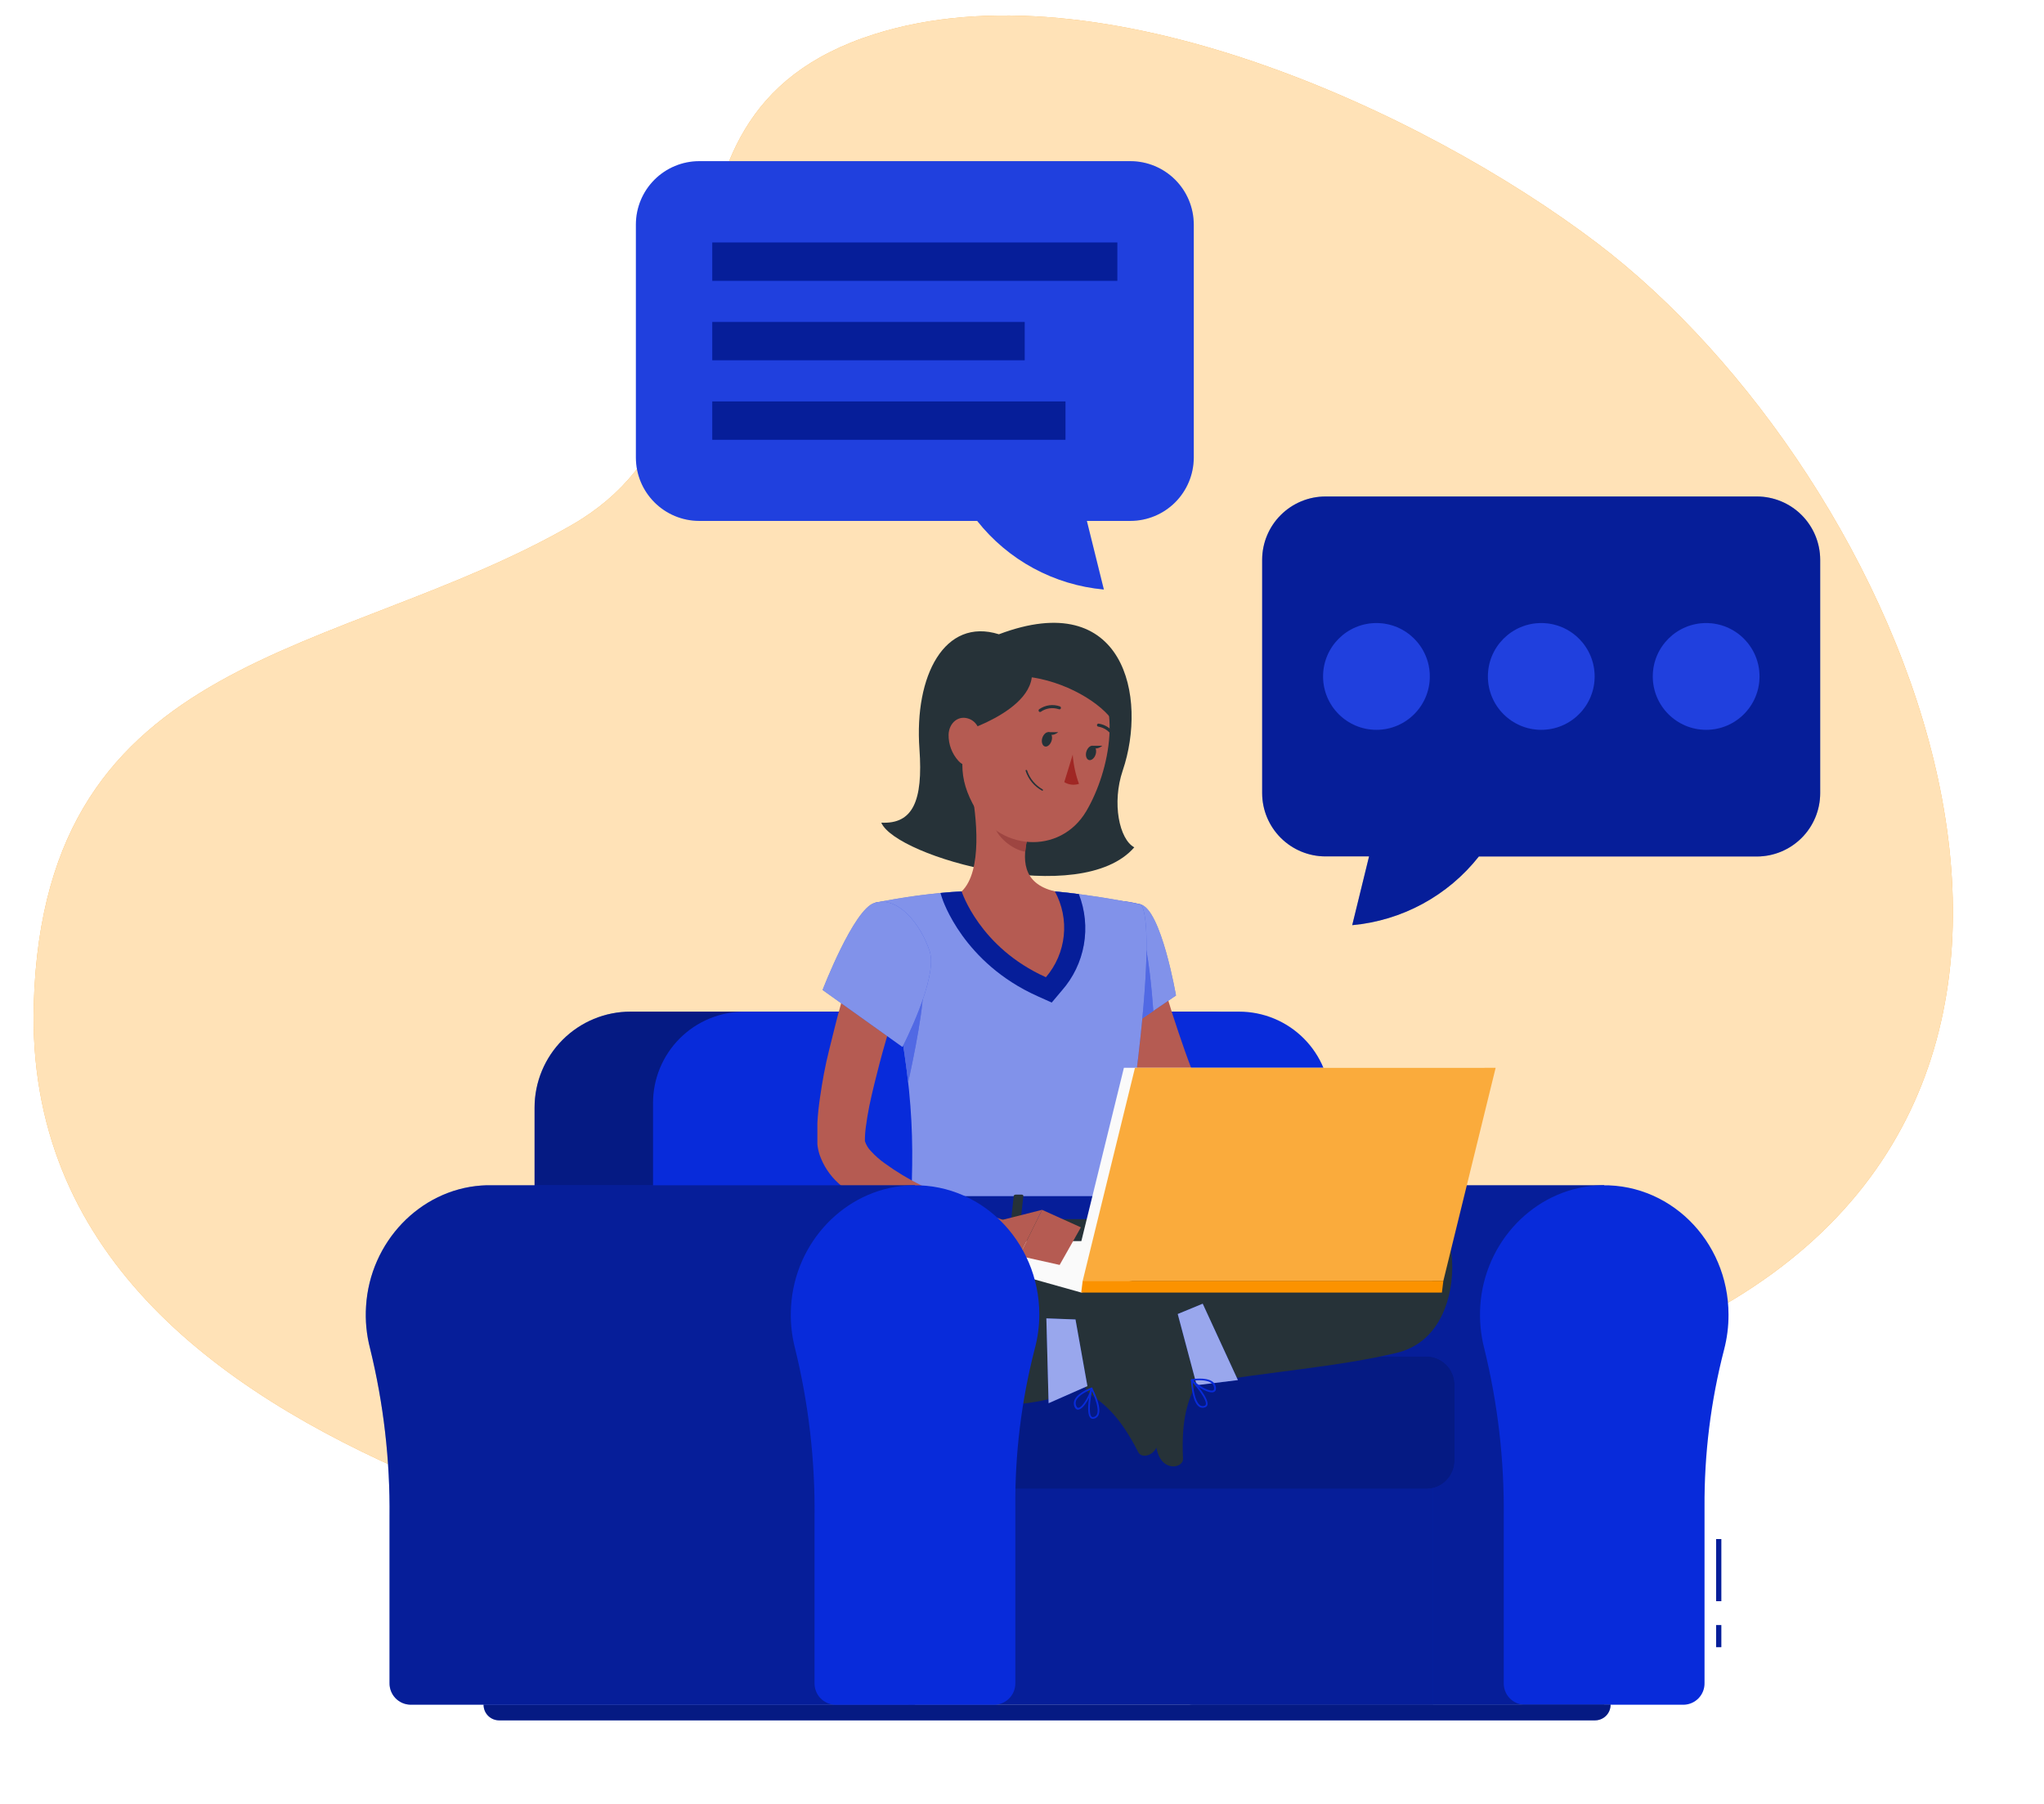 <svg width="528" height="466" viewBox="0 0 528 466" fill="none" xmlns="http://www.w3.org/2000/svg">
<g clip-path="url(#clip0_539_3467)" filter="url(#filter0_d_539_3467)">
<path d="M147.757 131.547C87.335 166.35 11.439 163.485 8.722 255.203C6.834 318.971 54.955 354.898 108.324 377.694C159.336 399.499 218.205 423.057 268.83 393.408C303.123 373.33 315.331 344.069 359.222 338.675C386.957 335.262 408.093 352.06 436.791 337.658C560.661 275.522 491.337 118.563 412.537 58.77C367.628 24.69 284.343 -13.713 225.835 4.84C157.609 26.484 201.755 100.399 147.757 131.547Z" fill="#FAAB3C"/>
<path opacity="0.9" d="M147.757 131.547C87.335 166.35 11.439 163.485 8.722 255.203C6.834 318.971 54.955 354.898 108.324 377.694C159.336 399.499 218.205 423.057 268.83 393.408C303.123 373.33 315.331 344.069 359.222 338.675C386.957 335.262 408.093 352.06 436.791 337.658C560.661 275.522 491.337 118.563 412.537 58.77C367.628 24.69 284.343 -13.713 225.835 4.84C157.609 26.484 201.755 100.399 147.757 131.547Z" fill="#FFE8C4"/>
<path d="M264.468 457.717C407.803 457.717 524 450.933 524 442.565C524 434.197 407.803 427.413 264.468 427.413C121.132 427.413 4.936 434.197 4.936 442.565C4.936 450.933 121.132 457.717 264.468 457.717Z" fill="white"/>
<path d="M453.856 124.225H342.408C338.075 124.225 333.919 125.942 330.851 129.001C327.782 132.059 326.051 136.21 326.037 140.542V200.857C326.051 205.183 327.777 209.327 330.837 212.384C333.896 215.442 338.042 217.164 342.367 217.174H353.651L349.301 234.937C355.672 234.356 361.859 232.484 367.483 229.434C373.107 226.385 378.052 222.223 382.015 217.201H453.856C458.181 217.19 462.327 215.468 465.386 212.411C468.446 209.354 470.172 205.21 470.186 200.884V140.542C470.172 136.217 468.446 132.072 465.386 129.015C462.327 125.958 458.181 124.236 453.856 124.225Z" fill="#082BDA"/>
<path opacity="0.3" d="M453.856 124.225H342.408C338.075 124.225 333.919 125.942 330.851 129.001C327.782 132.059 326.051 136.21 326.037 140.542V200.857C326.051 205.183 327.777 209.327 330.837 212.384C333.896 215.442 338.042 217.164 342.367 217.174H353.651L349.301 234.937C355.672 234.356 361.859 232.484 367.483 229.434C373.107 226.385 378.052 222.223 382.015 217.201H453.856C458.181 217.19 462.327 215.468 465.386 212.411C468.446 209.354 470.172 205.21 470.186 200.884V140.542C470.172 136.217 468.446 132.072 465.386 129.015C462.327 125.958 458.181 124.236 453.856 124.225Z" fill="black"/>
<path d="M440.725 184.486C448.339 184.486 454.512 178.314 454.512 170.699C454.512 163.085 448.339 156.912 440.725 156.912C433.11 156.912 426.938 163.085 426.938 170.699C426.938 178.314 433.11 184.486 440.725 184.486Z" fill="#082BDA"/>
<path d="M398.135 184.486C405.749 184.486 411.922 178.314 411.922 170.699C411.922 163.085 405.749 156.912 398.135 156.912C390.52 156.912 384.348 163.085 384.348 170.699C384.348 178.314 390.52 184.486 398.135 184.486Z" fill="#082BDA"/>
<path d="M355.559 184.486C363.173 184.486 369.346 178.314 369.346 170.699C369.346 163.085 363.173 156.912 355.559 156.912C347.944 156.912 341.771 163.085 341.771 170.699C341.771 178.314 347.944 184.486 355.559 184.486Z" fill="#082BDA"/>
<g opacity="0.1">
<path d="M440.732 184.487C448.347 184.487 454.52 178.314 454.52 170.7C454.52 163.085 448.347 156.913 440.732 156.913C433.118 156.913 426.945 163.085 426.945 170.7C426.945 178.314 433.118 184.487 440.732 184.487Z" fill="#FAFAFA"/>
<path d="M398.137 184.487C405.751 184.487 411.924 178.314 411.924 170.7C411.924 163.085 405.751 156.913 398.137 156.913C390.522 156.913 384.35 163.085 384.35 170.7C384.35 178.314 390.522 184.487 398.137 184.487Z" fill="#FAFAFA"/>
<path d="M355.559 184.487C363.173 184.487 369.346 178.314 369.346 170.7C369.346 163.085 363.173 156.913 355.559 156.913C347.944 156.913 341.771 163.085 341.771 170.7C341.771 178.314 347.944 184.487 355.559 184.487Z" fill="#FAFAFA"/>
</g>
<path d="M180.579 37.621H292.04C296.367 37.635 300.512 39.36 303.572 42.419C306.631 45.479 308.356 49.624 308.37 53.951V114.253C308.342 118.57 306.611 122.702 303.553 125.75C300.495 128.798 296.358 130.516 292.04 130.53H280.756L285.147 148.252C278.774 147.673 272.587 145.803 266.96 142.756C261.334 139.71 256.386 135.55 252.419 130.53H180.579C176.253 130.516 172.109 128.79 169.052 125.73C165.994 122.671 164.272 118.525 164.262 114.2V53.965C164.269 49.637 165.989 45.488 169.047 42.425C172.105 39.362 176.251 37.635 180.579 37.621Z" fill="#082BDA"/>
<path opacity="0.1" d="M180.579 37.621H292.04C296.367 37.635 300.512 39.36 303.572 42.419C306.631 45.479 308.356 49.624 308.37 53.951V114.253C308.342 118.57 306.611 122.702 303.553 125.75C300.495 128.798 296.358 130.516 292.04 130.53H280.756L285.147 148.252C278.774 147.673 272.587 145.803 266.96 142.756C261.334 139.71 256.386 135.55 252.419 130.53H180.579C176.253 130.516 172.109 128.79 169.052 125.73C165.994 122.671 164.272 118.525 164.262 114.2V53.965C164.269 49.637 165.989 45.488 169.047 42.425C172.105 39.362 176.251 37.635 180.579 37.621Z" fill="#FAFAFA"/>
<path d="M288.627 58.623H183.992V68.528H288.627V58.623Z" fill="#082BDA"/>
<path d="M264.694 79.143H183.992V89.048H264.694V79.143Z" fill="#082BDA"/>
<path d="M275.228 99.676H183.992V109.582H275.228V99.676Z" fill="#082BDA"/>
<g opacity="0.3">
<path d="M288.627 58.623H183.992V68.528H288.627V58.623Z" fill="black"/>
<path d="M264.694 79.143H183.992V89.048H264.694V79.143Z" fill="black"/>
<path d="M275.228 99.676H183.992V109.582H275.228V99.676Z" fill="black"/>
</g>
<path d="M328.778 302.11C328.042 302.11 327.292 302.11 326.529 302.177C310.627 303.315 297.764 316.781 296.746 333.352C296.521 337.011 296.869 340.683 297.777 344.235C301.287 358.487 302.978 373.127 302.81 387.805V430.638C302.781 432.092 303.328 433.498 304.33 434.551C305.333 435.604 306.711 436.218 308.164 436.26H414.378V302.11H328.778Z" fill="#082BDA"/>
<path opacity="0.3" d="M328.778 302.11C328.042 302.11 327.292 302.11 326.529 302.177C310.627 303.315 297.764 316.781 296.746 333.352C296.521 337.011 296.869 340.683 297.777 344.235C301.287 358.487 302.978 373.127 302.81 387.805V430.638C302.781 432.092 303.328 433.498 304.33 434.551C305.333 435.604 306.711 436.218 308.164 436.26H414.378V302.11H328.778Z" fill="black"/>
<path d="M446.505 335.548C446.505 316.313 430.911 300.853 412.158 302.191C396.256 303.329 383.393 316.795 382.375 333.366C382.15 337.025 382.497 340.697 383.406 344.249C386.915 358.501 388.607 373.141 388.439 387.818V430.652C388.41 432.106 388.956 433.512 389.959 434.565C390.962 435.618 392.34 436.232 393.793 436.274H434.954C436.408 436.236 437.788 435.622 438.792 434.569C439.795 433.515 440.34 432.107 440.308 430.652V385.302C440.219 371.549 441.92 357.843 445.368 344.53C446.133 341.598 446.516 338.578 446.505 335.548Z" fill="#082BDA"/>
<path d="M370.182 354.782H234.773V436.193H370.182V354.782Z" fill="#082BDA"/>
<path opacity="0.3" d="M370.182 354.782H234.773V436.193H370.182V354.782Z" fill="black"/>
<path d="M162.893 257.269H312.41C318.984 257.269 325.29 259.88 329.939 264.529C334.588 269.178 337.2 275.484 337.2 282.059V373.187H138.09V282.059C138.09 278.802 138.731 275.577 139.978 272.569C141.225 269.56 143.052 266.827 145.355 264.525C147.659 262.223 150.393 260.397 153.402 259.152C156.412 257.907 159.637 257.267 162.893 257.269Z" fill="#082BDA"/>
<path opacity="0.4" d="M162.893 257.269H312.41C318.984 257.269 325.29 259.88 329.939 264.529C334.588 269.178 337.2 275.484 337.2 282.059V373.187H138.09V282.059C138.09 278.802 138.731 275.577 139.978 272.569C141.225 269.56 143.052 266.827 145.355 264.525C147.659 262.223 150.393 260.397 153.402 259.152C156.412 257.907 159.637 257.267 162.893 257.269Z" fill="black"/>
<path d="M192.286 257.269H320.091C326.35 257.269 332.353 259.755 336.778 264.18C341.204 268.606 343.69 274.609 343.69 280.867V373.227H168.688V280.867C168.688 277.768 169.298 274.7 170.484 271.836C171.67 268.973 173.408 266.372 175.599 264.18C177.791 261.989 180.392 260.251 183.255 259.065C186.119 257.879 189.187 257.269 192.286 257.269Z" fill="#082BDA"/>
<path d="M242.511 346.309H368.428C370.367 346.309 372.226 347.079 373.596 348.45C374.967 349.82 375.737 351.679 375.737 353.618V373.201C375.737 375.139 374.967 376.998 373.596 378.369C372.226 379.739 370.367 380.509 368.428 380.509H242.511C241.932 380.509 241.377 380.279 240.968 379.87C240.559 379.461 240.329 378.906 240.329 378.327V348.544C240.322 348.253 240.373 347.964 240.479 347.693C240.586 347.422 240.745 347.175 240.949 346.967C241.152 346.759 241.395 346.593 241.663 346.48C241.931 346.367 242.22 346.309 242.511 346.309Z" fill="#082BDA"/>
<path opacity="0.4" d="M242.511 346.309H368.428C370.367 346.309 372.226 347.079 373.596 348.45C374.967 349.82 375.737 351.679 375.737 353.618V373.201C375.737 375.139 374.967 376.998 373.596 378.369C372.226 379.739 370.367 380.509 368.428 380.509H242.511C241.932 380.509 241.377 380.279 240.968 379.87C240.559 379.461 240.329 378.906 240.329 378.327V348.544C240.322 348.253 240.373 347.964 240.479 347.693C240.586 347.422 240.745 347.175 240.949 346.967C241.152 346.759 241.395 346.593 241.663 346.48C241.931 346.367 242.22 346.309 242.511 346.309Z" fill="black"/>
<path d="M124.943 436.206H416.038V436.286C416.038 437.351 415.615 438.373 414.862 439.126C414.109 439.879 413.087 440.302 412.022 440.302H128.932C127.867 440.302 126.845 439.879 126.092 439.126C125.339 438.373 124.916 437.351 124.916 436.286V436.206H124.943Z" fill="#082BDA"/>
<path opacity="0.4" d="M124.943 436.206H416.038V436.286C416.038 437.351 415.615 438.373 414.862 439.126C414.109 439.879 413.087 440.302 412.022 440.302H128.932C127.867 440.302 126.845 439.879 126.092 439.126C125.339 438.373 124.916 437.351 124.916 436.286V436.206H124.943Z" fill="black"/>
<path d="M298.889 243.789L299.424 245.971L300.04 248.34C300.468 249.92 300.923 251.513 301.379 253.092C302.329 256.278 303.36 259.464 304.43 262.636C305.501 265.808 306.612 268.994 307.817 272.14C308.419 273.719 309.008 275.299 309.624 276.865L310.36 278.752C310.507 279.078 310.701 279.38 310.936 279.649C312.719 281.457 314.895 282.831 317.294 283.665C320.238 284.832 323.268 285.772 326.356 286.476C329.542 287.212 332.821 287.814 336.141 288.336C339.46 288.858 342.834 289.273 346.126 289.675L346.247 296.434C339.08 297.152 331.857 297.121 324.696 296.341C320.944 295.962 317.234 295.241 313.613 294.186C311.653 293.601 309.746 292.853 307.911 291.95C305.8 290.925 303.866 289.569 302.182 287.935C301.207 286.968 300.361 285.879 299.665 284.695C299.478 284.387 299.317 284.053 299.143 283.718L298.822 283.049L298.233 281.858C297.457 280.265 296.68 278.658 295.957 277.039C294.498 273.799 293.093 270.547 291.821 267.214C290.55 263.881 289.332 260.521 288.247 257.081C287.725 255.354 287.23 253.627 286.762 251.861L286.079 249.183C285.865 248.246 285.691 247.443 285.477 246.319L298.889 243.789Z" fill="#B55B52"/>
<path d="M294.623 229.561C299.978 230.899 303.779 253.106 303.779 253.106L288.935 263.199C288.935 263.199 274.692 240.831 278.842 234.915C283.206 228.744 286.753 227.566 294.623 229.561Z" fill="#082BDA"/>
<path opacity="0.5" d="M294.623 229.561C299.978 230.899 303.779 253.106 303.779 253.106L288.935 263.199C288.935 263.199 274.692 240.831 278.842 234.915C283.206 228.744 286.753 227.566 294.623 229.561Z" fill="#FAFAFA"/>
<path d="M295.103 237.618L283.578 240.295L282.467 251.566C284.422 255.551 286.58 259.433 288.932 263.198L297.927 257.081C297.552 251.901 296.589 241.125 295.103 237.618Z" fill="#082BDA"/>
<path opacity="0.3" d="M295.103 237.618L283.578 240.295L282.467 251.566C284.422 255.551 286.58 259.433 288.932 263.198L297.927 257.081C297.552 251.901 296.589 241.125 295.103 237.618Z" fill="#FAFAFA"/>
<path d="M344.225 289.555L353.501 280.186L354.719 293.424C354.719 293.424 347.759 298.122 342.953 295.592L344.225 289.555Z" fill="#B55B52"/>
<path d="M364.396 278.751L364.811 289.888L354.718 293.395L353.5 280.157L364.396 278.751Z" fill="#B55B52"/>
<path d="M294.62 229.561C294.62 229.561 300.844 231.756 288.369 308.455H235.282C236.179 286.851 236.206 273.519 225.912 229.186C233.326 227.652 240.842 226.659 248.4 226.214C256.421 225.639 264.473 225.639 272.494 226.214C282.881 227.165 294.62 229.561 294.62 229.561Z" fill="#082BDA"/>
<path opacity="0.5" d="M294.62 229.561C294.62 229.561 300.844 231.756 288.369 308.455H235.282C236.179 286.851 236.206 273.519 225.912 229.186C233.326 227.652 240.842 226.659 248.4 226.214C256.421 225.639 264.473 225.639 272.494 226.214C282.881 227.165 294.62 229.561 294.62 229.561Z" fill="#FAFAFA"/>
<path d="M278.679 226.91C276.644 226.643 274.556 226.402 272.521 226.214C264.5 225.639 256.449 225.639 248.428 226.214C246.567 226.308 244.72 226.442 242.939 226.616L243.328 227.834C243.542 228.517 248.856 244.686 268.011 253.267L271.678 254.913L274.275 251.834C277.228 248.486 279.202 244.388 279.979 239.991C280.756 235.594 280.306 231.068 278.679 226.91Z" fill="#082BDA"/>
<path opacity="0.3" d="M278.679 226.91C276.644 226.643 274.556 226.402 272.521 226.214C264.5 225.639 256.449 225.639 248.428 226.214C246.567 226.308 244.72 226.442 242.939 226.616L243.328 227.834C243.542 228.517 248.856 244.686 268.011 253.267L271.678 254.913L274.275 251.834C277.228 248.486 279.202 244.388 279.979 239.991C280.756 235.594 280.306 231.068 278.679 226.91Z" fill="black"/>
<path d="M238.359 249.773L231.506 255.596C232.978 263.359 233.955 269.825 234.585 275.567C235.87 269.798 239.122 254.177 238.359 249.773Z" fill="#082BDA"/>
<path opacity="0.3" d="M238.359 249.773L231.506 255.596C232.978 263.359 233.955 269.825 234.585 275.567C235.87 269.798 239.122 254.177 238.359 249.773Z" fill="#FAFAFA"/>
<path d="M258.039 159.809C243.985 155.405 236.154 170.517 237.506 189.417C238.483 202.964 235.753 208.867 227.654 208.465C231.442 217.367 279.189 230.752 293.003 214.837C289.121 212.735 287.18 203.379 290.018 194.999C296.443 176.099 290.486 147.561 258.039 159.809Z" fill="#263238"/>
<path d="M250.806 199.069C252.319 206.832 253.845 221.035 248.41 226.215C248.41 226.215 253.001 240.685 270.175 248.381C272.765 245.358 274.374 241.618 274.788 237.659C275.202 233.699 274.4 229.708 272.491 226.215C263.844 224.153 264.071 217.728 265.57 211.705L250.806 199.069Z" fill="#B55B52"/>
<path d="M256.834 204.222L265.601 211.705C265.23 213.104 264.979 214.533 264.852 215.975C261.545 215.506 257.008 211.879 256.66 208.412C256.464 207.016 256.523 205.597 256.834 204.222Z" fill="#9E4541"/>
<path d="M251.532 177.37C248.494 189.979 246.941 195.253 251.238 203.526C257.703 215.961 273.859 216.911 280.606 205.493C286.683 195.186 290.632 176.299 280.03 167.652C277.701 165.735 274.92 164.445 271.952 163.904C268.984 163.364 265.927 163.591 263.072 164.565C260.216 165.539 257.657 167.227 255.637 169.468C253.618 171.709 252.205 174.429 251.532 177.37Z" fill="#B55B52"/>
<path d="M249.297 184.773C249.297 184.773 275.399 176.648 263.459 162.928C249.404 166.395 249.297 170.517 249.297 170.517V184.773Z" fill="#263238"/>
<path d="M265.119 170.745C274.944 171.762 284.715 177.545 287.874 182.792C289.695 173.864 283.296 162.713 276.175 161.147C269.054 159.581 260.447 162.928 260.447 162.928L265.119 170.745Z" fill="#263238"/>
<path d="M245.039 185.737C244.995 188.235 245.905 190.657 247.582 192.51C249.831 194.946 252.561 193.353 253.284 190.341C253.927 187.664 253.538 183.073 250.607 181.761C247.676 180.449 245.119 182.685 245.039 185.737Z" fill="#B55B52"/>
<path d="M355.361 318.842C325.725 318.428 306.303 338.774 306.303 338.774C309.141 347.006 310.934 353.19 310.934 353.19C327.171 350.312 345.616 349.04 360.822 345.386C374.556 342.08 376.135 325.509 374.73 318.615C373.324 311.721 365.534 310.129 357.904 307.907C349.19 305.403 332.552 305.336 320.625 305.417C308.043 305.484 291.512 306.675 282.945 308.482C282.945 308.482 264.754 307.907 251.288 308.241C243.418 307.117 248.049 318.548 260.471 328.226C266.91 333.137 274.28 336.688 282.133 338.665C289.986 340.641 298.159 341.002 306.156 339.724H306.249" fill="#263238"/>
<path d="M309.088 351.222L305.314 337.033C305.256 336.786 305.11 336.569 304.902 336.424C304.695 336.278 304.441 336.214 304.189 336.243L292.531 337.582C292.231 337.623 291.944 337.729 291.69 337.892C291.435 338.054 291.219 338.271 291.056 338.525C290.893 338.78 290.787 339.066 290.746 339.366C290.705 339.665 290.729 339.97 290.817 340.259C292.223 345.185 293.146 347.487 294.833 353.725C295.85 357.567 297.51 365.611 298.969 370.912C300.428 376.213 305.662 375.102 305.595 372.773C305.086 362.305 306.933 357.633 308.901 353.551C309.237 352.821 309.303 351.996 309.088 351.222Z" fill="#263238"/>
<path d="M310.653 359.588C310.343 359.586 310.04 359.493 309.783 359.32C308.217 358.303 307.762 354.569 307.628 352.44C307.624 352.395 307.634 352.35 307.657 352.311C307.68 352.272 307.715 352.241 307.757 352.223C307.798 352.206 307.845 352.201 307.889 352.211C307.933 352.222 307.973 352.245 308.003 352.28C308.444 352.762 312.326 357.072 311.911 358.812C311.873 358.963 311.797 359.102 311.689 359.215C311.581 359.327 311.445 359.41 311.296 359.454C311.093 359.543 310.874 359.589 310.653 359.588ZM308.11 353.056C308.377 356.148 309.074 358.33 310.024 358.946C310.188 359.055 310.376 359.122 310.573 359.141C310.769 359.16 310.967 359.129 311.148 359.053C311.23 359.029 311.304 358.985 311.362 358.924C311.421 358.863 311.463 358.787 311.483 358.705C311.764 357.567 309.435 354.582 308.11 353.056Z" fill="#082BDA"/>
<path d="M309.128 353.739L304.229 335.36L310.68 332.697L319.769 352.427L309.128 353.739Z" fill="#082BDA"/>
<path opacity="0.6" d="M309.128 353.739L304.229 335.36L310.68 332.697L319.769 352.427L309.128 353.739Z" fill="#FAFAFA"/>
<path d="M313 355.599C311.434 355.599 308.623 353.712 307.646 352.56C307.63 352.527 307.621 352.491 307.621 352.453C307.621 352.416 307.63 352.38 307.646 352.346C307.66 352.311 307.682 352.28 307.71 352.255C307.738 352.229 307.771 352.21 307.807 352.199C307.954 352.199 311.394 351.57 313.161 352.788C313.409 352.953 313.619 353.168 313.779 353.419C313.938 353.67 314.042 353.953 314.085 354.247C314.219 355.037 313.884 355.371 313.589 355.492C313.406 355.58 313.203 355.617 313 355.599ZM308.289 352.56C309.627 353.899 312.465 355.479 313.362 355.09C313.442 355.09 313.696 354.93 313.603 354.301C313.568 354.064 313.483 353.838 313.354 353.637C313.225 353.436 313.054 353.265 312.853 353.136C311.608 352.266 309.226 352.453 308.289 352.56Z" fill="#082BDA"/>
<path d="M245.443 309.165C228.966 307.05 204.591 306.233 203.199 323.407C201.807 340.58 213.653 358.209 245.872 359.16C278.091 360.11 285.051 352.012 286.202 345.105C287.675 336.377 290.218 334.155 282.521 330.207C274.825 326.258 273.406 312.739 245.443 309.165Z" fill="#263238"/>
<path d="M280.294 354.154L276.506 339.965C276.433 339.722 276.453 339.46 276.562 339.23C276.671 339 276.86 338.819 277.095 338.721L287.897 334.116C288.172 334.01 288.466 333.964 288.761 333.979C289.055 333.994 289.343 334.071 289.605 334.205C289.868 334.339 290.099 334.527 290.285 334.756C290.47 334.985 290.605 335.25 290.681 335.535C291.913 340.514 292.261 342.977 293.92 349.215C294.938 353.057 297.454 360.887 298.873 366.188C300.292 371.488 295.112 373.175 294.054 371.087C289.289 361.717 285.314 358.638 281.619 356.055C280.969 355.595 280.501 354.923 280.294 354.154Z" fill="#263238"/>
<path d="M282.292 362.426C282.169 362.429 282.047 362.405 281.934 362.356C281.821 362.308 281.719 362.236 281.636 362.145C280.405 360.807 281.636 355.185 281.77 354.542C281.778 354.497 281.801 354.456 281.835 354.424C281.869 354.393 281.912 354.373 281.958 354.368C282.002 354.362 282.046 354.37 282.085 354.392C282.124 354.414 282.154 354.448 282.172 354.489C283.122 356.403 284.581 359.843 283.724 361.53C283.606 361.768 283.43 361.973 283.213 362.127C282.995 362.281 282.744 362.379 282.48 362.413L282.292 362.426ZM282.065 355.265C281.676 357.26 281.141 360.994 281.944 361.837C282.002 361.902 282.076 361.949 282.158 361.975C282.241 362.001 282.329 362.004 282.413 361.985C282.609 361.96 282.795 361.886 282.956 361.772C283.117 361.658 283.248 361.505 283.336 361.329C284.046 359.95 282.774 356.818 282.065 355.238V355.265Z" fill="#082BDA"/>
<path d="M278.491 360.083C278.169 360.083 277.781 359.922 277.527 359.239C277.421 358.962 277.373 358.666 277.384 358.369C277.396 358.073 277.467 357.781 277.594 357.513C278.477 355.612 281.77 354.421 281.904 354.381C281.936 354.36 281.973 354.35 282.011 354.35C282.049 354.35 282.086 354.36 282.118 354.381C282.151 354.402 282.176 354.432 282.19 354.468C282.205 354.504 282.207 354.544 282.198 354.581C281.917 356.241 280.03 359.936 278.571 360.043L278.491 360.083ZM281.676 354.943C280.806 355.304 278.638 356.281 277.995 357.7C277.904 357.911 277.857 358.139 277.857 358.369C277.857 358.6 277.904 358.827 277.995 359.039C278.21 359.628 278.504 359.601 278.584 359.588C279.508 359.547 281.208 356.777 281.676 354.943Z" fill="#082BDA"/>
<path d="M280.896 353.979L277.818 336.766L270.295 336.484L270.87 358.396L280.896 353.979Z" fill="#082BDA"/>
<path opacity="0.6" d="M280.896 353.979L277.818 336.766L270.295 336.484L270.87 358.396L280.896 353.979Z" fill="#FAFAFA"/>
<path d="M269.243 186.58C268.935 187.584 269.243 188.561 269.886 188.775C270.528 188.99 271.331 188.32 271.639 187.316C271.947 186.312 271.639 185.322 270.997 185.121C270.354 184.92 269.565 185.59 269.243 186.58Z" fill="#263238"/>
<path d="M280.63 190.086C280.322 191.104 280.63 192.081 281.273 192.282C281.915 192.482 282.718 191.827 283.026 190.823C283.334 189.819 283.026 188.828 282.384 188.627C281.741 188.427 280.951 189.083 280.63 190.086Z" fill="#263238"/>
<path d="M282.078 188.601H284.755C284.755 188.601 282.895 190.154 282.078 188.601Z" fill="#263238"/>
<path d="M277.1 190.903C277.29 193.477 277.835 196.013 278.719 198.439C278.092 198.647 277.427 198.715 276.77 198.638C276.113 198.562 275.481 198.343 274.918 197.997L277.1 190.903Z" fill="#A02724"/>
<path d="M269.284 200.207C269.271 200.213 269.257 200.216 269.243 200.216C269.23 200.216 269.216 200.213 269.203 200.207C267.171 199.114 265.641 197.277 264.933 195.08C264.925 195.056 264.922 195.03 264.925 195.004C264.927 194.978 264.935 194.953 264.947 194.93C264.96 194.908 264.977 194.888 264.998 194.872C265.018 194.857 265.042 194.845 265.067 194.839C265.117 194.827 265.169 194.833 265.214 194.858C265.259 194.883 265.293 194.924 265.308 194.973C265.992 197.045 267.424 198.787 269.324 199.859C269.362 199.881 269.391 199.914 269.409 199.954C269.426 199.995 269.429 200.039 269.419 200.082C269.408 200.124 269.384 200.162 269.35 200.189C269.316 200.217 269.274 200.232 269.23 200.234L269.284 200.207Z" fill="#263238"/>
<path d="M268.677 179.887C268.591 179.886 268.509 179.857 268.441 179.805C268.373 179.753 268.323 179.68 268.299 179.598C268.275 179.516 268.278 179.428 268.308 179.348C268.337 179.267 268.392 179.199 268.463 179.151C269.235 178.616 270.123 178.272 271.054 178.148C271.985 178.025 272.933 178.126 273.817 178.442C273.912 178.486 273.987 178.564 274.027 178.661C274.066 178.758 274.068 178.866 274.031 178.964C274.011 179.012 273.981 179.056 273.944 179.092C273.906 179.128 273.862 179.157 273.813 179.175C273.764 179.194 273.712 179.203 273.66 179.201C273.608 179.199 273.557 179.187 273.509 179.165C272.738 178.901 271.915 178.823 271.108 178.937C270.301 179.051 269.532 179.354 268.864 179.821C268.809 179.858 268.744 179.881 268.677 179.887Z" fill="#263238"/>
<path d="M287.848 186.66C287.775 186.66 287.705 186.64 287.643 186.603C287.582 186.565 287.532 186.51 287.5 186.446C287.132 185.719 286.599 185.088 285.943 184.605C285.288 184.121 284.528 183.798 283.725 183.662C283.673 183.658 283.622 183.645 283.575 183.621C283.528 183.597 283.487 183.565 283.453 183.525C283.419 183.485 283.394 183.438 283.378 183.388C283.363 183.338 283.358 183.285 283.363 183.233C283.377 183.132 283.429 183.039 283.508 182.974C283.588 182.909 283.689 182.878 283.792 182.885C284.73 183.023 285.621 183.386 286.388 183.943C287.155 184.5 287.775 185.235 288.196 186.085C288.244 186.177 288.254 186.285 288.224 186.385C288.194 186.485 288.126 186.569 288.035 186.62C287.976 186.646 287.912 186.66 287.848 186.66Z" fill="#263238"/>
<path d="M270.688 185.094H273.365C273.365 185.094 271.504 186.66 270.688 185.094Z" fill="#263238"/>
<path d="M234.487 305.336L234.059 310.088C233.872 310.463 234.313 310.837 234.929 310.837H288.632C289.1 310.837 289.502 310.596 289.529 310.302L290.011 305.55C290.011 305.215 289.636 304.934 289.1 304.934H235.344C235.179 304.921 235.013 304.951 234.862 305.021C234.712 305.091 234.583 305.2 234.487 305.336Z" fill="#082BDA"/>
<path opacity="0.3" d="M234.487 305.336L234.059 310.088C233.872 310.463 234.313 310.837 234.929 310.837H288.632C289.1 310.837 289.502 310.596 289.529 310.302L290.011 305.55C290.011 305.215 289.636 304.934 289.1 304.934H235.344C235.179 304.921 235.013 304.951 234.862 305.021C234.712 305.091 234.583 305.2 234.487 305.336Z" fill="black"/>
<path d="M241.704 311.346H240.271C239.977 311.346 239.763 311.199 239.776 311.025L240.459 304.841C240.459 304.667 240.726 304.52 241.007 304.52H242.453C242.734 304.52 242.962 304.667 242.935 304.841L242.266 311.025C242.239 311.199 241.998 311.346 241.704 311.346Z" fill="#263238"/>
<path d="M284.538 311.346H283.199C282.904 311.346 282.69 311.199 282.717 311.025L283.386 304.841C283.386 304.667 283.654 304.52 283.949 304.52H285.381C285.675 304.52 285.889 304.667 285.863 304.841L285.193 311.025C285.126 311.199 284.872 311.346 284.538 311.346Z" fill="#263238"/>
<path d="M263.125 311.346H261.679C261.398 311.346 261.171 311.199 261.197 311.025L261.867 304.841C261.867 304.667 262.148 304.52 262.429 304.52H263.875C264.156 304.52 264.37 304.667 264.356 304.841L263.674 311.025C263.687 311.199 263.433 311.346 263.125 311.346Z" fill="#263238"/>
<path d="M383.488 271.766H290.324L276.818 326.78H369.982L383.488 271.766Z" fill="#FAFAFA"/>
<path d="M336.286 316.527L279.304 329.819L242.734 319.565L243.109 316.527H336.286Z" fill="#FAFAFA"/>
<path d="M233.806 248.153C232.682 251.794 231.477 255.582 230.406 259.33C229.335 263.078 228.198 266.813 227.221 270.561C226.243 274.308 225.306 278.043 224.543 281.711C224.195 283.531 223.874 285.352 223.66 287.065C223.493 288.271 223.412 289.488 223.419 290.706C223.731 291.689 224.272 292.584 224.999 293.316C226.082 294.499 227.29 295.562 228.599 296.488C231.561 298.628 234.695 300.517 237.969 302.137C244.931 305.552 252.082 308.568 259.386 311.172L257.766 317.731C249.637 316.396 241.653 314.285 233.927 311.427C229.878 309.948 225.975 308.097 222.268 305.898C220.231 304.657 218.325 303.213 216.579 301.588C214.372 299.587 212.702 297.065 211.72 294.253C211.439 293.382 211.246 292.485 211.145 291.576V290.88V290.371V289.448C211.145 288.243 211.145 287.092 211.145 285.967C211.265 283.719 211.506 281.59 211.814 279.502C212.416 275.299 213.152 271.257 214.156 267.268C215.16 263.279 216.084 259.33 217.195 255.421C218.306 251.513 219.484 247.671 220.849 243.763L233.806 248.153Z" fill="#B55B52"/>
<path d="M225.872 229.186C220.518 230.806 212.486 251.674 212.486 251.674L233.113 266.398C233.113 266.398 242.39 248.555 240.154 241.675C237.758 234.54 231.949 227.339 225.872 229.186Z" fill="#082BDA"/>
<path opacity="0.5" d="M225.872 229.186C220.518 230.806 212.486 251.674 212.486 251.674L233.113 266.398C233.113 266.398 242.39 248.555 240.154 241.675C237.758 234.54 231.949 227.339 225.872 229.186Z" fill="#FAFAFA"/>
<path d="M256.791 311.587L269.186 308.455L263.283 320.354C263.283 320.354 254.904 320.716 252.133 316.044L256.791 311.587Z" fill="#B55B52"/>
<path d="M279.212 312.979L273.724 322.683L263.283 320.354L269.186 308.455L279.212 312.979Z" fill="#B55B52"/>
<path d="M386.353 271.766H293.19L279.684 326.78H372.847L386.353 271.766Z" fill="#FAAB3C"/>
<path d="M372.843 326.78L372.468 329.818H279.305L279.679 326.78H372.843Z" fill="#FB9200"/>
<path d="M444.643 393.48H443.305V409.53H444.643V393.48Z" fill="#082BDA"/>
<path opacity="0.3" d="M444.643 393.48H443.305V409.53H444.643V393.48Z" fill="black"/>
<path d="M444.643 415.701H443.305V421.403H444.643V415.701Z" fill="#082BDA"/>
<path opacity="0.3" d="M444.643 415.701H443.305V421.403H444.643V415.701Z" fill="black"/>
<path d="M126.591 302.11C125.841 302.11 125.092 302.11 124.329 302.177C108.427 303.315 95.563 316.781 94.559 333.352C94.32 337.011 94.668 340.685 95.59 344.235C99.093 358.489 100.784 373.127 100.623 387.805V430.638C100.591 432.093 101.136 433.501 102.139 434.555C103.143 435.608 104.523 436.222 105.977 436.26H236.352V302.11H126.591Z" fill="#082BDA"/>
<path opacity="0.3" d="M126.591 302.11C125.841 302.11 125.092 302.11 124.329 302.177C108.427 303.315 95.563 316.781 94.559 333.352C94.32 337.011 94.668 340.685 95.59 344.235C99.093 358.489 100.784 373.127 100.623 387.805V430.638C100.591 432.093 101.136 433.501 102.139 434.555C103.143 435.608 104.523 436.222 105.977 436.26H236.352V302.11H126.591Z" fill="black"/>
<path d="M268.477 335.548C268.477 316.313 252.869 300.853 234.116 302.191C218.214 303.329 205.35 316.795 204.346 333.366C204.108 337.025 204.456 340.699 205.377 344.249C208.88 358.502 210.571 373.141 210.41 387.818V430.652C210.378 432.107 210.923 433.515 211.926 434.569C212.93 435.622 214.31 436.236 215.764 436.274H256.925C258.378 436.232 259.756 435.618 260.759 434.565C261.762 433.512 262.308 432.106 262.279 430.652V385.302C262.159 371.553 263.829 357.848 267.245 344.53C268.049 341.603 268.463 338.583 268.477 335.548Z" fill="#082BDA"/>
</g>
<defs>
<filter id="filter0_d_539_3467" x="0" y="0" width="528" height="466" filterUnits="userSpaceOnUse" color-interpolation-filters="sRGB">
<feFlood flood-opacity="0" result="BackgroundImageFix"/>
<feColorMatrix in="SourceAlpha" type="matrix" values="0 0 0 0 0 0 0 0 0 0 0 0 0 0 0 0 0 0 127 0" result="hardAlpha"/>
<feOffset dy="4"/>
<feGaussianBlur stdDeviation="2"/>
<feComposite in2="hardAlpha" operator="out"/>
<feColorMatrix type="matrix" values="0 0 0 0 0 0 0 0 0 0 0 0 0 0 0 0 0 0 0.25 0"/>
<feBlend mode="normal" in2="BackgroundImageFix" result="effect1_dropShadow_539_3467"/>
<feBlend mode="normal" in="SourceGraphic" in2="effect1_dropShadow_539_3467" result="shape"/>
</filter>
<clipPath id="clip0_539_3467">
<rect width="520" height="458" fill="white" transform="translate(4 0)"/>
</clipPath>
</defs>
</svg>
